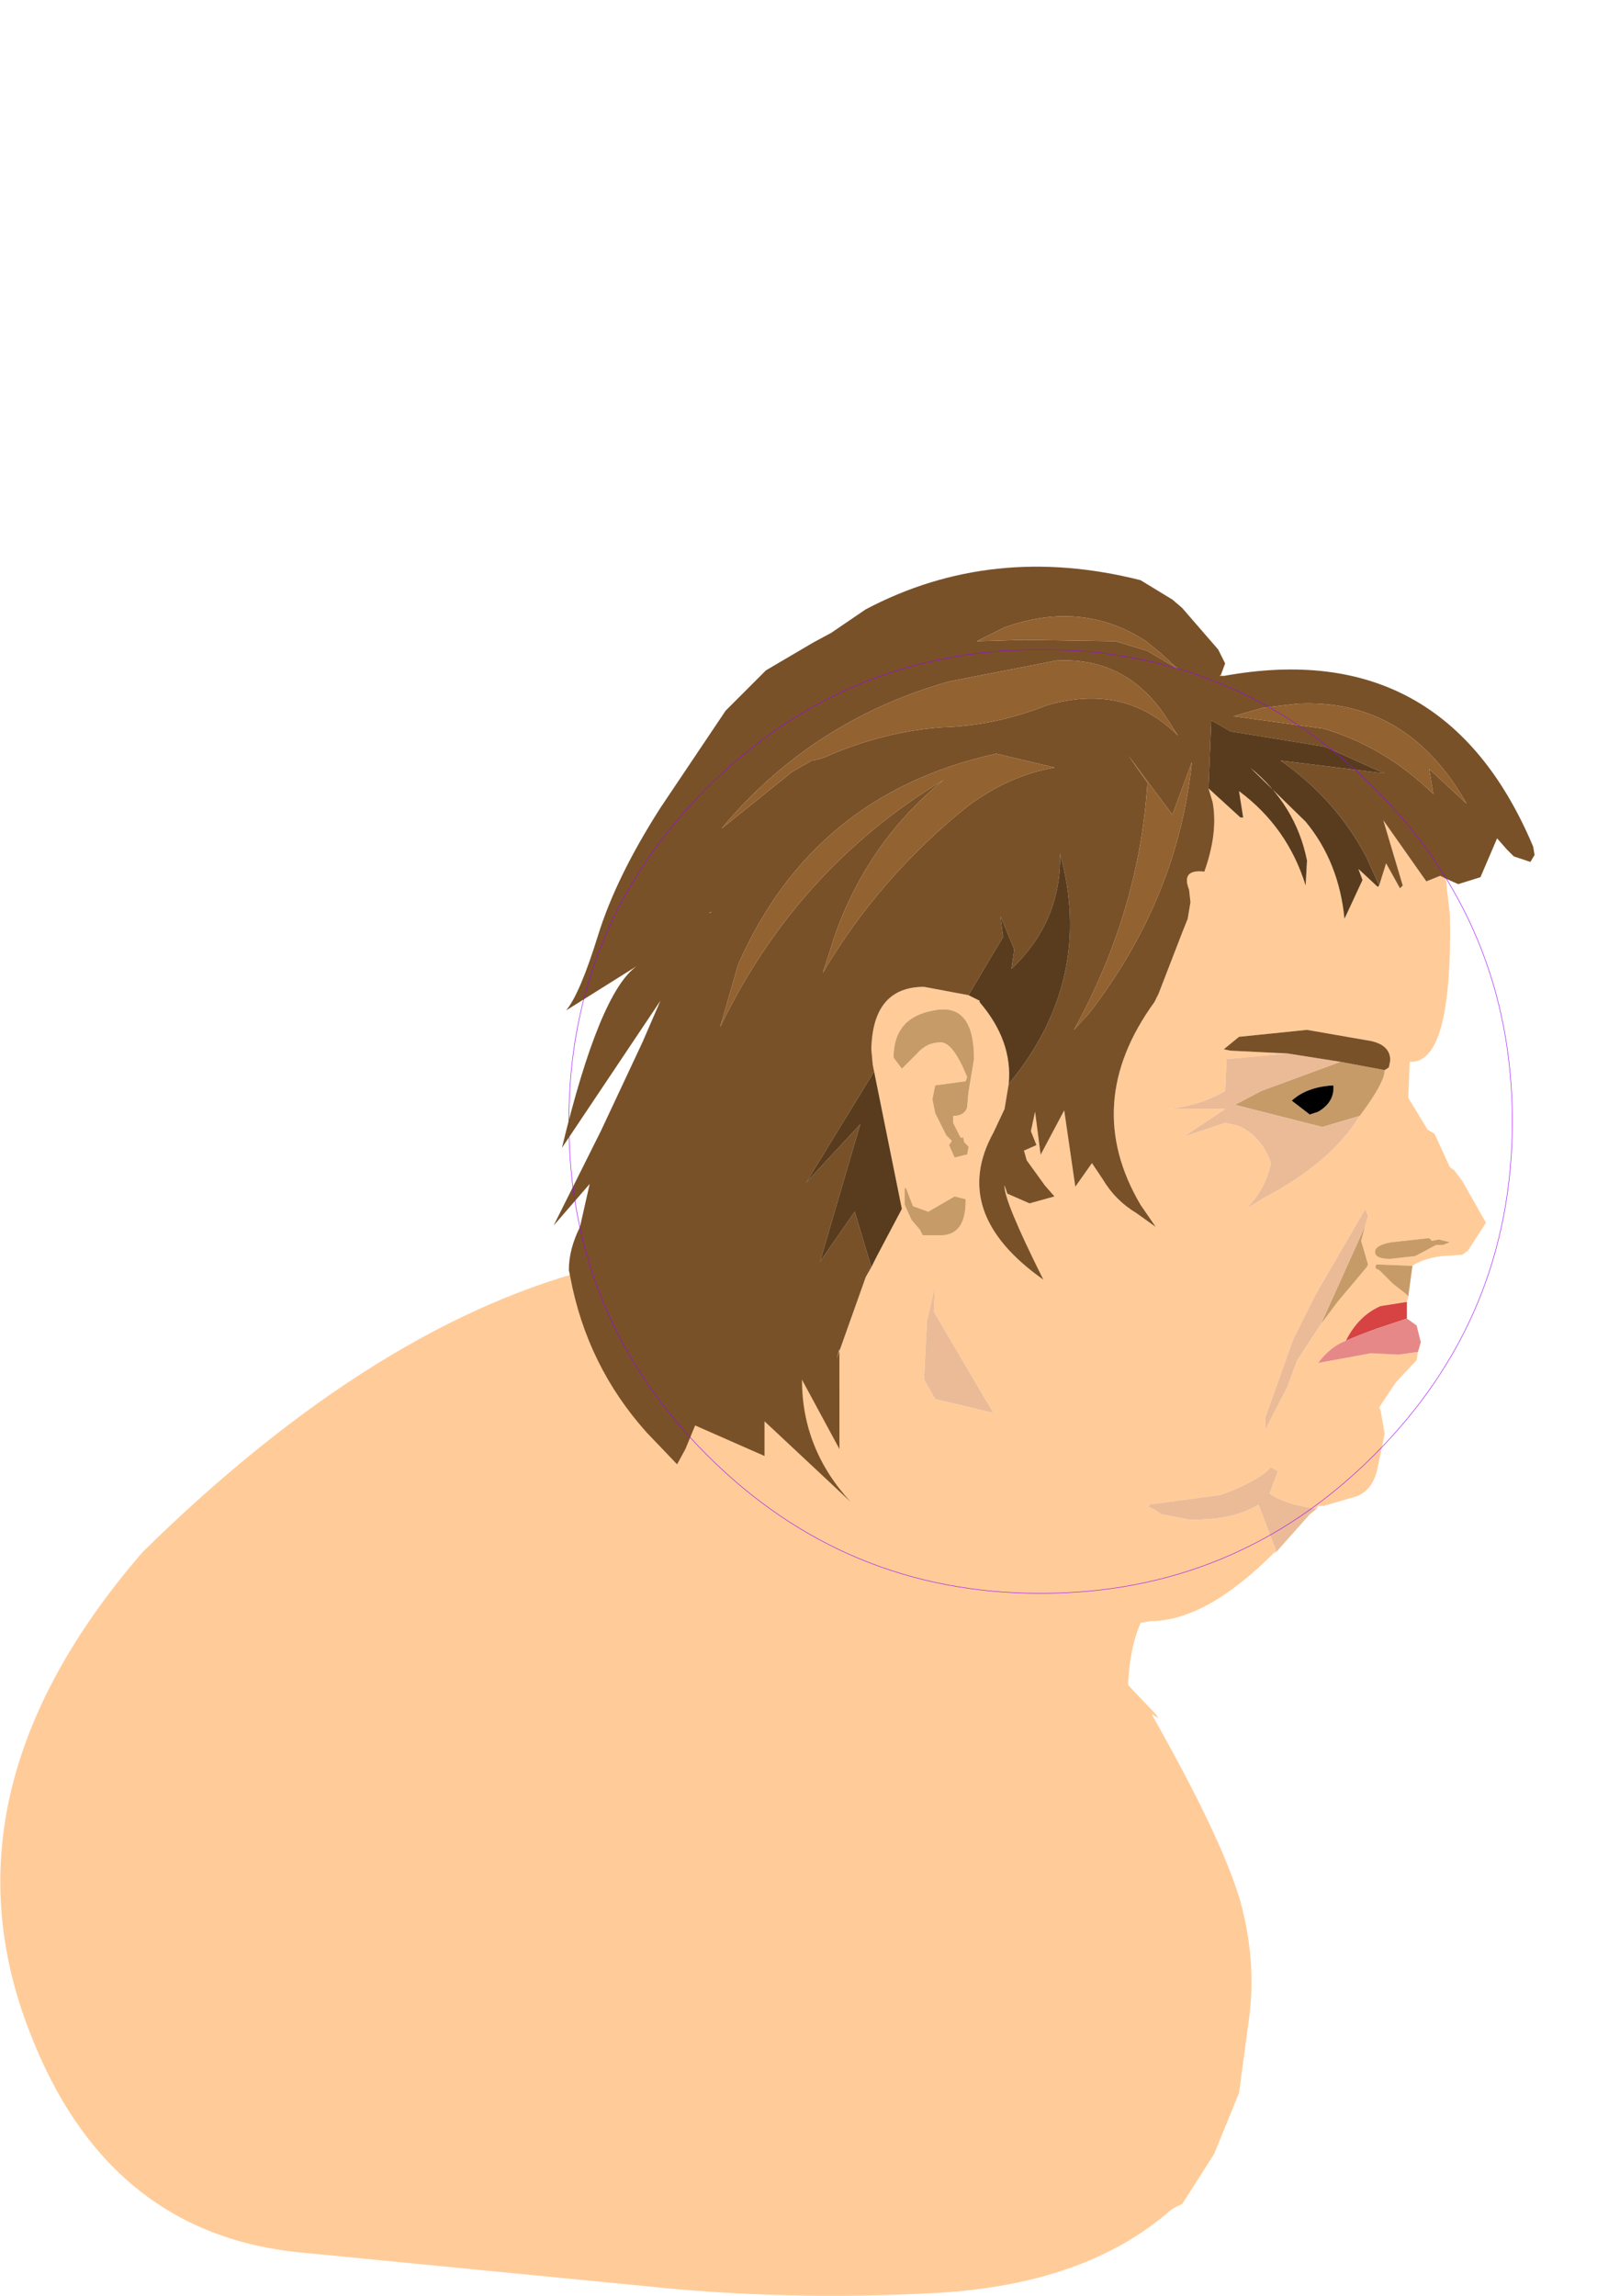 <?xml version="1.0" encoding="UTF-8" standalone="no"?>
<svg xmlns:ffdec="https://www.free-decompiler.com/flash" xmlns:xlink="http://www.w3.org/1999/xlink" ffdec:objectType="frame" height="82.7px" width="57.55px" xmlns="http://www.w3.org/2000/svg">
  <g transform="matrix(1.0, 0.0, 0.0, 1.0, 37.5, 40.4)">
    <use ffdec:characterId="2143" height="37.1" transform="matrix(1.0, 0.0, 0.0, 1.0, -37.5, 5.2)" width="45.1" xlink:href="#shape0"/>
    <use ffdec:characterId="2145" height="38.5" transform="matrix(1.0, 0.0, 0.0, 1.0, -17.55, -20.0)" width="35.35" xlink:href="#sprite0"/>
    <use ffdec:characterId="1111" height="100.0" id="shape" transform="matrix(0.34, 0.0, 0.0, 0.34, -17.001, -17.001)" width="100.0" xlink:href="#sprite1"/>
  </g>
  <defs>
    <g id="shape0" transform="matrix(1.0, 0.0, 0.0, 1.0, 37.5, -5.2)">
      <path d="M4.15 21.35 L4.25 21.5 4.0 21.35 Q6.55 25.85 7.2 28.1 7.8 30.3 7.5 32.4 L7.15 35.0 6.25 37.2 5.1 39.0 Q4.75 39.15 4.65 39.25 1.6 41.9 -3.75 42.2 -9.1 42.5 -14.3 41.95 L-26.6 40.75 Q-33.65 40.1 -36.45 32.75 -39.8 24.1 -32.35 15.5 -23.85 7.15 -15.75 5.2 -4.5 10.5 4.15 17.2 3.25 18.2 3.15 20.3 L4.15 21.35" fill="#ffcc99" fill-rule="evenodd" stroke="none"/>
    </g>
    <g id="sprite0" transform="matrix(1.0, 0.0, 0.0, 1.0, 17.2, 20.7)">
      <use ffdec:characterId="2144" height="38.5" transform="matrix(1.0, 0.0, 0.0, 1.0, -17.2, -20.7)" width="35.35" xlink:href="#shape1"/>
    </g>
    <g id="shape1" transform="matrix(1.0, 0.0, 0.0, 1.0, 17.2, 20.7)">
      <path d="M12.55 -9.2 L12.8 -10.0 13.3 -9.1 13.4 -9.2 12.7 -11.55 14.25 -9.35 14.75 -9.55 14.95 -9.45 15.1 -8.15 Q15.2 -2.75 13.65 -2.85 L13.6 -1.55 14.3 -0.4 Q14.4 -0.35 14.55 -0.25 L15.1 0.95 15.25 1.05 15.55 1.45 16.4 2.95 15.75 3.95 15.55 4.1 14.8 4.15 Q14.1 4.25 13.75 4.5 L12.45 4.45 Q12.35 4.6 12.55 4.65 L13.05 5.15 13.5 5.5 13.6 5.6 13.55 5.8 12.6 5.95 Q11.8 6.3 11.35 7.2 10.8 7.4 10.35 8.0 L12.25 7.65 13.25 7.7 13.95 7.6 13.9 7.9 13.15 8.7 12.55 9.6 12.6 9.7 12.75 10.55 12.5 11.75 Q12.35 12.55 11.75 12.8 L10.55 13.15 10.35 13.15 10.3 13.25 Q9.15 13.1 8.6 12.7 L8.9 11.9 8.65 11.75 Q8.2 12.25 6.85 12.75 L4.25 13.1 4.25 13.2 Q4.45 13.25 4.7 13.45 L5.75 13.65 Q7.35 13.65 8.2 13.1 L8.85 14.8 8.75 14.85 Q6.3 17.3 4.3 17.3 L1.6 17.8 Q-2.15 17.8 -4.35 16.05 L-5.25 15.2 Q-9.15 14.9 -12.45 11.1 L-12.1 10.25 -9.6 11.35 -9.6 10.1 -6.5 13.0 Q-8.25 11.1 -8.25 8.6 L-6.9 11.1 -6.9 7.5 -7.0 7.85 -5.95 4.9 -5.75 4.55 -5.55 4.15 -4.65 2.45 -5.65 -2.5 -5.7 -2.75 -5.75 -3.3 Q-5.7 -5.55 -3.85 -5.55 L-2.25 -5.25 -1.85 -5.05 -1.85 -5.0 Q-0.65 -3.6 -0.8 -2.05 L-0.95 -1.15 -1.35 -0.3 Q-2.95 2.6 0.45 5.0 -1.0 2.1 -0.95 1.6 L-0.85 1.9 -0.05 2.25 0.85 2.0 0.5 1.6 -0.15 0.7 -0.25 0.35 0.2 0.15 0.0 -0.35 0.15 -1.05 0.35 0.5 1.2 -1.1 1.6 1.65 2.2 0.8 2.6 1.4 Q3.05 2.15 3.8 2.6 L4.5 3.1 3.95 2.3 Q1.8 -1.35 4.45 -5.0 L4.6 -5.3 5.45 -7.5 5.65 -8.0 5.75 -8.6 5.7 -9.05 Q5.4 -9.8 6.25 -9.7 6.75 -11.1 6.55 -12.2 L6.4 -12.7 7.55 -11.65 7.65 -11.65 7.5 -12.6 Q9.25 -11.3 9.9 -9.2 L9.95 -10.1 Q9.55 -12.1 7.9 -13.45 L9.9 -11.5 Q11.1 -10.05 11.3 -8.0 L11.95 -9.4 11.8 -9.8 12.5 -9.15 12.55 -9.2 M6.95 -16.75 L6.8 -16.75 6.85 -16.8 6.95 -16.75 M12.75 -2.55 L12.9 -2.65 12.95 -2.9 Q12.95 -3.45 12.25 -3.6 L9.95 -4.0 7.5 -3.75 6.95 -3.3 7.2 -3.25 9.25 -3.15 7.05 -2.95 7.0 -1.8 Q6.05 -1.25 4.9 -1.15 L7.0 -1.15 5.5 -0.15 7.0 -0.65 7.45 -0.55 Q8.3 -0.2 8.65 0.8 8.45 1.75 7.75 2.45 L8.4 2.05 Q10.8 0.8 11.85 -0.9 12.75 -2.1 12.75 -2.55 M12.05 3.05 L12.15 2.7 12.05 2.45 10.25 5.55 9.45 7.15 8.95 8.55 8.45 9.95 8.45 10.4 9.25 8.85 9.3 8.7 9.6 7.9 10.45 6.6 11.05 5.8 12.1 4.55 12.15 4.45 11.9 3.6 12.05 3.05 M14.45 3.6 L14.35 3.5 13.0 3.65 Q12.4 3.75 12.4 4.0 12.4 4.25 12.95 4.25 L13.85 4.15 14.6 3.75 14.85 3.75 15.1 3.65 14.7 3.55 14.45 3.6 M-2.35 2.15 L-2.35 2.1 -2.75 2.0 -3.7 2.55 -4.25 2.35 -4.5 1.7 -4.55 1.7 -4.55 2.3 -4.3 2.85 -4.0 3.2 -3.9 3.4 -3.25 3.4 Q-2.35 3.4 -2.35 2.15 M-4.1 -3.15 Q-3.75 -3.55 -3.25 -3.55 -2.8 -3.55 -2.3 -2.3 L-2.35 -2.15 -3.45 -2.0 -3.55 -1.5 -3.45 -1.0 -3.05 -0.2 -2.85 0.0 -2.95 0.15 -2.75 0.6 -2.35 0.5 -2.3 0.5 -2.25 0.25 -2.25 0.2 -2.4 0.05 -2.45 -0.15 -2.5 -0.1 -2.55 -0.15 -2.8 -0.65 -2.8 -0.9 Q-2.4 -0.9 -2.3 -1.2 L-2.25 -1.75 -2.05 -2.95 Q-2.05 -5.0 -3.5 -4.7 -4.95 -4.45 -4.95 -3.0 L-4.65 -2.6 -4.1 -3.15 M-3.5 6.15 L-3.45 5.2 -3.75 6.5 -3.85 8.6 -3.45 9.3 -1.35 9.8 -3.5 6.15" fill="#ffcc99" fill-rule="evenodd" stroke="none"/>
      <path d="M12.75 -2.55 Q12.75 -2.1 11.85 -0.9 L10.5 -0.5 7.35 -1.3 8.3 -1.8 11.15 -2.85 12.75 -2.55 M9.4 -1.45 L10.05 -0.95 10.35 -1.05 Q10.95 -1.4 10.9 -2.0 9.95 -1.95 9.4 -1.45 M12.05 3.05 L11.9 3.6 12.15 4.45 12.1 4.55 11.05 5.8 10.45 6.6 12.05 3.05 M13.6 5.6 L13.5 5.5 13.05 5.15 12.55 4.65 Q12.35 4.6 12.45 4.45 L13.75 4.5 13.6 5.6 M14.45 3.6 L14.7 3.55 15.1 3.65 14.85 3.75 14.6 3.75 13.85 4.15 12.95 4.25 Q12.4 4.25 12.4 4.0 12.4 3.75 13.0 3.65 L14.35 3.5 14.45 3.6 M-4.1 -3.15 L-4.65 -2.6 -4.95 -3.0 Q-4.95 -4.45 -3.5 -4.7 -2.05 -5.0 -2.05 -2.95 L-2.25 -1.75 -2.3 -1.2 Q-2.4 -0.9 -2.8 -0.9 L-2.8 -0.65 -2.55 -0.15 -2.5 -0.1 -2.45 -0.15 -2.4 0.05 -2.25 0.2 -2.25 0.25 -2.3 0.5 -2.35 0.5 -2.75 0.6 -2.95 0.15 -2.85 0.0 -3.05 -0.2 -3.45 -1.0 -3.55 -1.5 -3.45 -2.0 -2.35 -2.15 -2.3 -2.3 Q-2.8 -3.55 -3.25 -3.55 -3.75 -3.55 -4.1 -3.15 M-2.35 2.15 Q-2.35 3.4 -3.25 3.4 L-3.9 3.4 -4.0 3.2 -4.3 2.85 -4.55 2.3 -4.55 1.7 -4.5 1.7 -4.25 2.35 -3.7 2.55 -2.75 2.0 -2.35 2.1 -2.35 2.15" fill="#c79b68" fill-rule="evenodd" stroke="none"/>
      <path d="M11.85 -0.9 Q10.8 0.8 8.4 2.05 L7.75 2.45 Q8.45 1.75 8.65 0.8 8.3 -0.2 7.45 -0.55 L7.0 -0.65 5.5 -0.15 7.0 -1.15 4.9 -1.15 Q6.05 -1.25 7.0 -1.8 L7.05 -2.95 9.25 -3.15 11.15 -2.85 8.3 -1.8 7.35 -1.3 10.5 -0.5 11.85 -0.9 M10.45 6.6 L9.6 7.9 9.3 8.7 9.25 8.85 8.45 10.4 8.45 9.95 8.95 8.55 9.45 7.15 10.25 5.55 12.05 2.45 12.15 2.7 12.05 3.05 10.45 6.6 M10.3 13.25 L10.05 13.45 8.85 14.8 8.2 13.1 Q7.35 13.65 5.75 13.65 L4.7 13.45 Q4.45 13.25 4.25 13.2 L4.25 13.1 6.85 12.75 Q8.2 12.25 8.65 11.75 L8.9 11.9 8.6 12.7 Q9.15 13.1 10.3 13.25 M-3.5 6.15 L-1.35 9.8 -3.45 9.3 -3.85 8.6 -3.75 6.5 -3.45 5.2 -3.5 6.15" fill="#ebbb98" fill-rule="evenodd" stroke="none"/>
      <path d="M9.4 -1.45 Q9.95 -1.95 10.9 -2.0 10.95 -1.4 10.35 -1.05 L10.05 -0.95 9.4 -1.45" fill="#000000" fill-rule="evenodd" stroke="none"/>
      <path d="M14.35 -13.4 L15.7 -12.15 Q13.55 -15.95 9.6 -15.75 L8.35 -15.6 7.3 -15.3 10.55 -14.85 Q12.75 -14.2 14.5 -12.5 L14.35 -13.4 M12.55 -9.2 L12.1 -10.2 Q11.0 -12.3 9.0 -13.7 L12.65 -13.25 12.75 -13.25 12.6 -13.3 10.6 -14.2 7.2 -14.75 6.5 -15.15 6.4 -12.7 6.55 -12.2 Q6.75 -11.1 6.25 -9.7 5.4 -9.8 5.7 -9.05 L5.75 -8.6 5.65 -8.0 5.45 -7.5 4.6 -5.3 4.45 -5.0 Q1.8 -1.35 3.95 2.3 L4.5 3.1 3.8 2.6 Q3.05 2.15 2.6 1.4 L2.2 0.8 1.6 1.65 1.2 -1.1 0.35 0.5 0.15 -1.05 0.0 -0.35 0.2 0.15 -0.25 0.35 -0.15 0.7 0.5 1.6 0.85 2.0 -0.05 2.25 -0.85 1.9 -0.95 1.6 Q-1.0 2.1 0.45 5.0 -2.95 2.6 -1.35 -0.3 L-0.95 -1.15 -0.8 -2.05 Q2.3 -5.8 1.05 -10.35 1.1 -7.9 -0.7 -6.2 L-0.6 -6.9 -1.1 -8.1 -1.0 -7.35 -2.25 -5.25 -3.85 -5.55 Q-5.7 -5.55 -5.75 -3.3 L-5.7 -2.75 -5.65 -2.5 -8.1 1.5 -6.15 -0.6 -7.6 4.35 -6.35 2.55 -5.75 4.55 -5.95 4.9 -7.0 7.85 -6.9 7.5 -6.9 11.1 -8.25 8.6 Q-8.25 11.1 -6.5 13.0 L-9.6 10.1 -9.6 11.35 -12.1 10.25 -12.45 11.1 -12.75 11.65 -13.85 10.5 Q-16.0 8.1 -16.6 4.9 L-16.65 4.65 Q-16.65 3.9 -16.25 3.1 L-15.9 1.55 -17.2 3.05 -15.5 -0.35 -14.0 -3.55 -13.35 -5.05 -16.9 0.25 Q-15.55 -5.35 -14.2 -6.3 L-16.75 -4.7 Q-16.25 -5.3 -15.6 -7.4 -14.95 -9.5 -13.35 -12.0 L-11.0 -15.5 -9.55 -16.95 -7.85 -17.95 -7.2 -18.3 -5.95 -19.15 Q-1.4 -21.55 3.95 -20.2 L5.1 -19.5 5.45 -19.2 6.75 -17.7 7.0 -17.2 6.85 -16.8 6.8 -16.75 6.95 -16.75 Q14.9 -18.2 18.1 -10.6 L18.15 -10.3 18.0 -10.05 17.4 -10.25 17.15 -10.5 16.8 -10.9 16.2 -9.5 15.4 -9.25 14.95 -9.45 14.75 -9.55 14.25 -9.35 12.7 -11.55 13.4 -9.2 13.3 -9.1 12.8 -10.0 12.55 -9.2 M4.7 -17.55 L4.15 -18.0 Q1.85 -19.5 -0.95 -18.5 L-1.95 -18.0 -0.25 -18.05 3.05 -18.0 4.2 -17.65 5.3 -17.0 4.7 -17.55 M4.85 -15.3 Q3.4 -17.45 0.9 -17.3 L-2.95 -16.55 Q-7.9 -15.15 -11.15 -11.25 L-8.6 -13.3 -7.9 -13.7 Q-7.55 -13.75 -7.25 -13.9 -5.25 -14.75 -3.2 -14.9 -1.3 -14.95 0.6 -15.7 3.4 -16.5 5.3 -14.6 L4.85 -15.3 M3.5 -13.9 L4.2 -12.9 Q3.9 -8.25 1.55 -4.0 L2.1 -4.6 Q5.3 -8.75 5.8 -13.65 L5.1 -11.75 3.5 -13.9 M9.25 -3.15 L7.2 -3.25 6.95 -3.3 7.5 -3.75 9.95 -4.0 12.25 -3.6 Q12.95 -3.45 12.95 -2.9 L12.9 -2.65 12.75 -2.55 11.15 -2.85 9.25 -3.15 M-11.55 -8.25 L-11.6 -8.2 -11.5 -8.25 -11.55 -8.25 M-11.2 -4.1 Q-8.45 -9.8 -3.15 -13.0 -5.85 -10.8 -7.05 -7.45 L-7.5 -6.05 Q-5.5 -9.45 -2.35 -12.0 -0.85 -13.15 0.85 -13.45 L-1.25 -13.95 Q-7.85 -12.5 -10.55 -6.35 L-11.2 -4.1" fill="#795128" fill-rule="evenodd" stroke="none"/>
      <path d="M13.55 5.8 L13.55 6.4 12.5 6.75 Q11.8 7.0 11.35 7.2 11.8 6.3 12.6 5.95 L13.55 5.8" fill="#d74242" fill-rule="evenodd" stroke="none"/>
      <path d="M13.55 6.4 L13.9 6.65 14.05 7.25 13.95 7.6 13.25 7.7 12.25 7.65 10.35 8.0 Q10.8 7.4 11.35 7.2 11.8 7.0 12.5 6.75 L13.55 6.4" fill="#e68888" fill-rule="evenodd" stroke="none"/>
      <path d="M14.35 -13.4 L14.5 -12.5 Q12.75 -14.2 10.55 -14.85 L7.3 -15.3 8.35 -15.6 9.6 -15.75 Q13.55 -15.95 15.7 -12.15 L14.35 -13.4 M3.5 -13.9 L5.1 -11.75 5.8 -13.65 Q5.3 -8.75 2.1 -4.6 L1.55 -4.0 Q3.9 -8.25 4.2 -12.9 L3.5 -13.9 M4.85 -15.3 L5.3 -14.6 Q3.4 -16.5 0.6 -15.7 -1.3 -14.95 -3.2 -14.9 -5.25 -14.75 -7.25 -13.9 -7.55 -13.75 -7.9 -13.7 L-8.6 -13.3 -11.15 -11.25 Q-7.9 -15.15 -2.95 -16.55 L0.9 -17.3 Q3.4 -17.45 4.85 -15.3 M4.7 -17.55 L5.3 -17.0 4.2 -17.65 3.05 -18.0 -0.25 -18.05 -1.95 -18.0 -0.95 -18.5 Q1.85 -19.5 4.15 -18.0 L4.7 -17.55 M-11.2 -4.1 L-10.55 -6.35 Q-7.85 -12.5 -1.25 -13.95 L0.85 -13.45 Q-0.85 -13.15 -2.35 -12.0 -5.5 -9.45 -7.5 -6.05 L-7.05 -7.45 Q-5.85 -10.8 -3.15 -13.0 -8.45 -9.8 -11.2 -4.1 M-11.55 -8.25 L-11.5 -8.25 -11.6 -8.2 -11.55 -8.25" fill="#936231" fill-rule="evenodd" stroke="none"/>
      <path d="M6.4 -12.7 L6.5 -15.15 7.2 -14.75 10.6 -14.2 12.6 -13.3 12.75 -13.25 12.65 -13.25 9.0 -13.7 Q11.0 -12.3 12.1 -10.2 L12.55 -9.2 12.5 -9.15 11.8 -9.8 11.95 -9.4 11.3 -8.0 Q11.1 -10.05 9.9 -11.5 L7.9 -13.45 Q9.55 -12.1 9.95 -10.1 L9.9 -9.2 Q9.25 -11.3 7.5 -12.6 L7.65 -11.65 7.55 -11.65 6.4 -12.7 M-5.75 4.55 L-6.35 2.55 -7.6 4.35 -6.15 -0.6 -8.1 1.5 -5.65 -2.5 -4.65 2.45 -5.55 4.15 -5.75 4.55 M-2.25 -5.25 L-1.0 -7.35 -1.1 -8.1 -0.6 -6.9 -0.7 -6.2 Q1.1 -7.9 1.05 -10.35 2.3 -5.8 -0.8 -2.05 -0.65 -3.6 -1.85 -5.0 L-1.85 -5.05 -2.25 -5.25" fill="#593c1e" fill-rule="evenodd" stroke="none"/>
    </g>
    <g id="sprite1" transform="matrix(1.0, 0.0, 0.0, 1.0, 50.0, 50.0)">
      <use ffdec:characterId="1110" height="100.0" transform="matrix(1.0, 0.0, 0.0, 1.0, -50.0, -50.0)" width="100.0" xlink:href="#shape2"/>
    </g>
    <g id="shape2" transform="matrix(1.0, 0.0, 0.0, 1.0, 50.0, 50.0)">
      <path d="M35.35 -35.35 Q50.0 -20.7 50.0 0.0 50.0 20.7 35.35 35.35 20.7 50.0 0.0 50.0 -20.7 50.0 -35.35 35.35 -50.0 20.7 -50.0 0.0 -50.0 -20.7 -35.35 -35.35 -20.7 -50.0 0.0 -50.0 20.7 -50.0 35.35 -35.35 Z" fill="none" stroke="#9900ff" stroke-linecap="round" stroke-linejoin="round" stroke-width="0.05"/>
    </g>
  </defs>
</svg>
